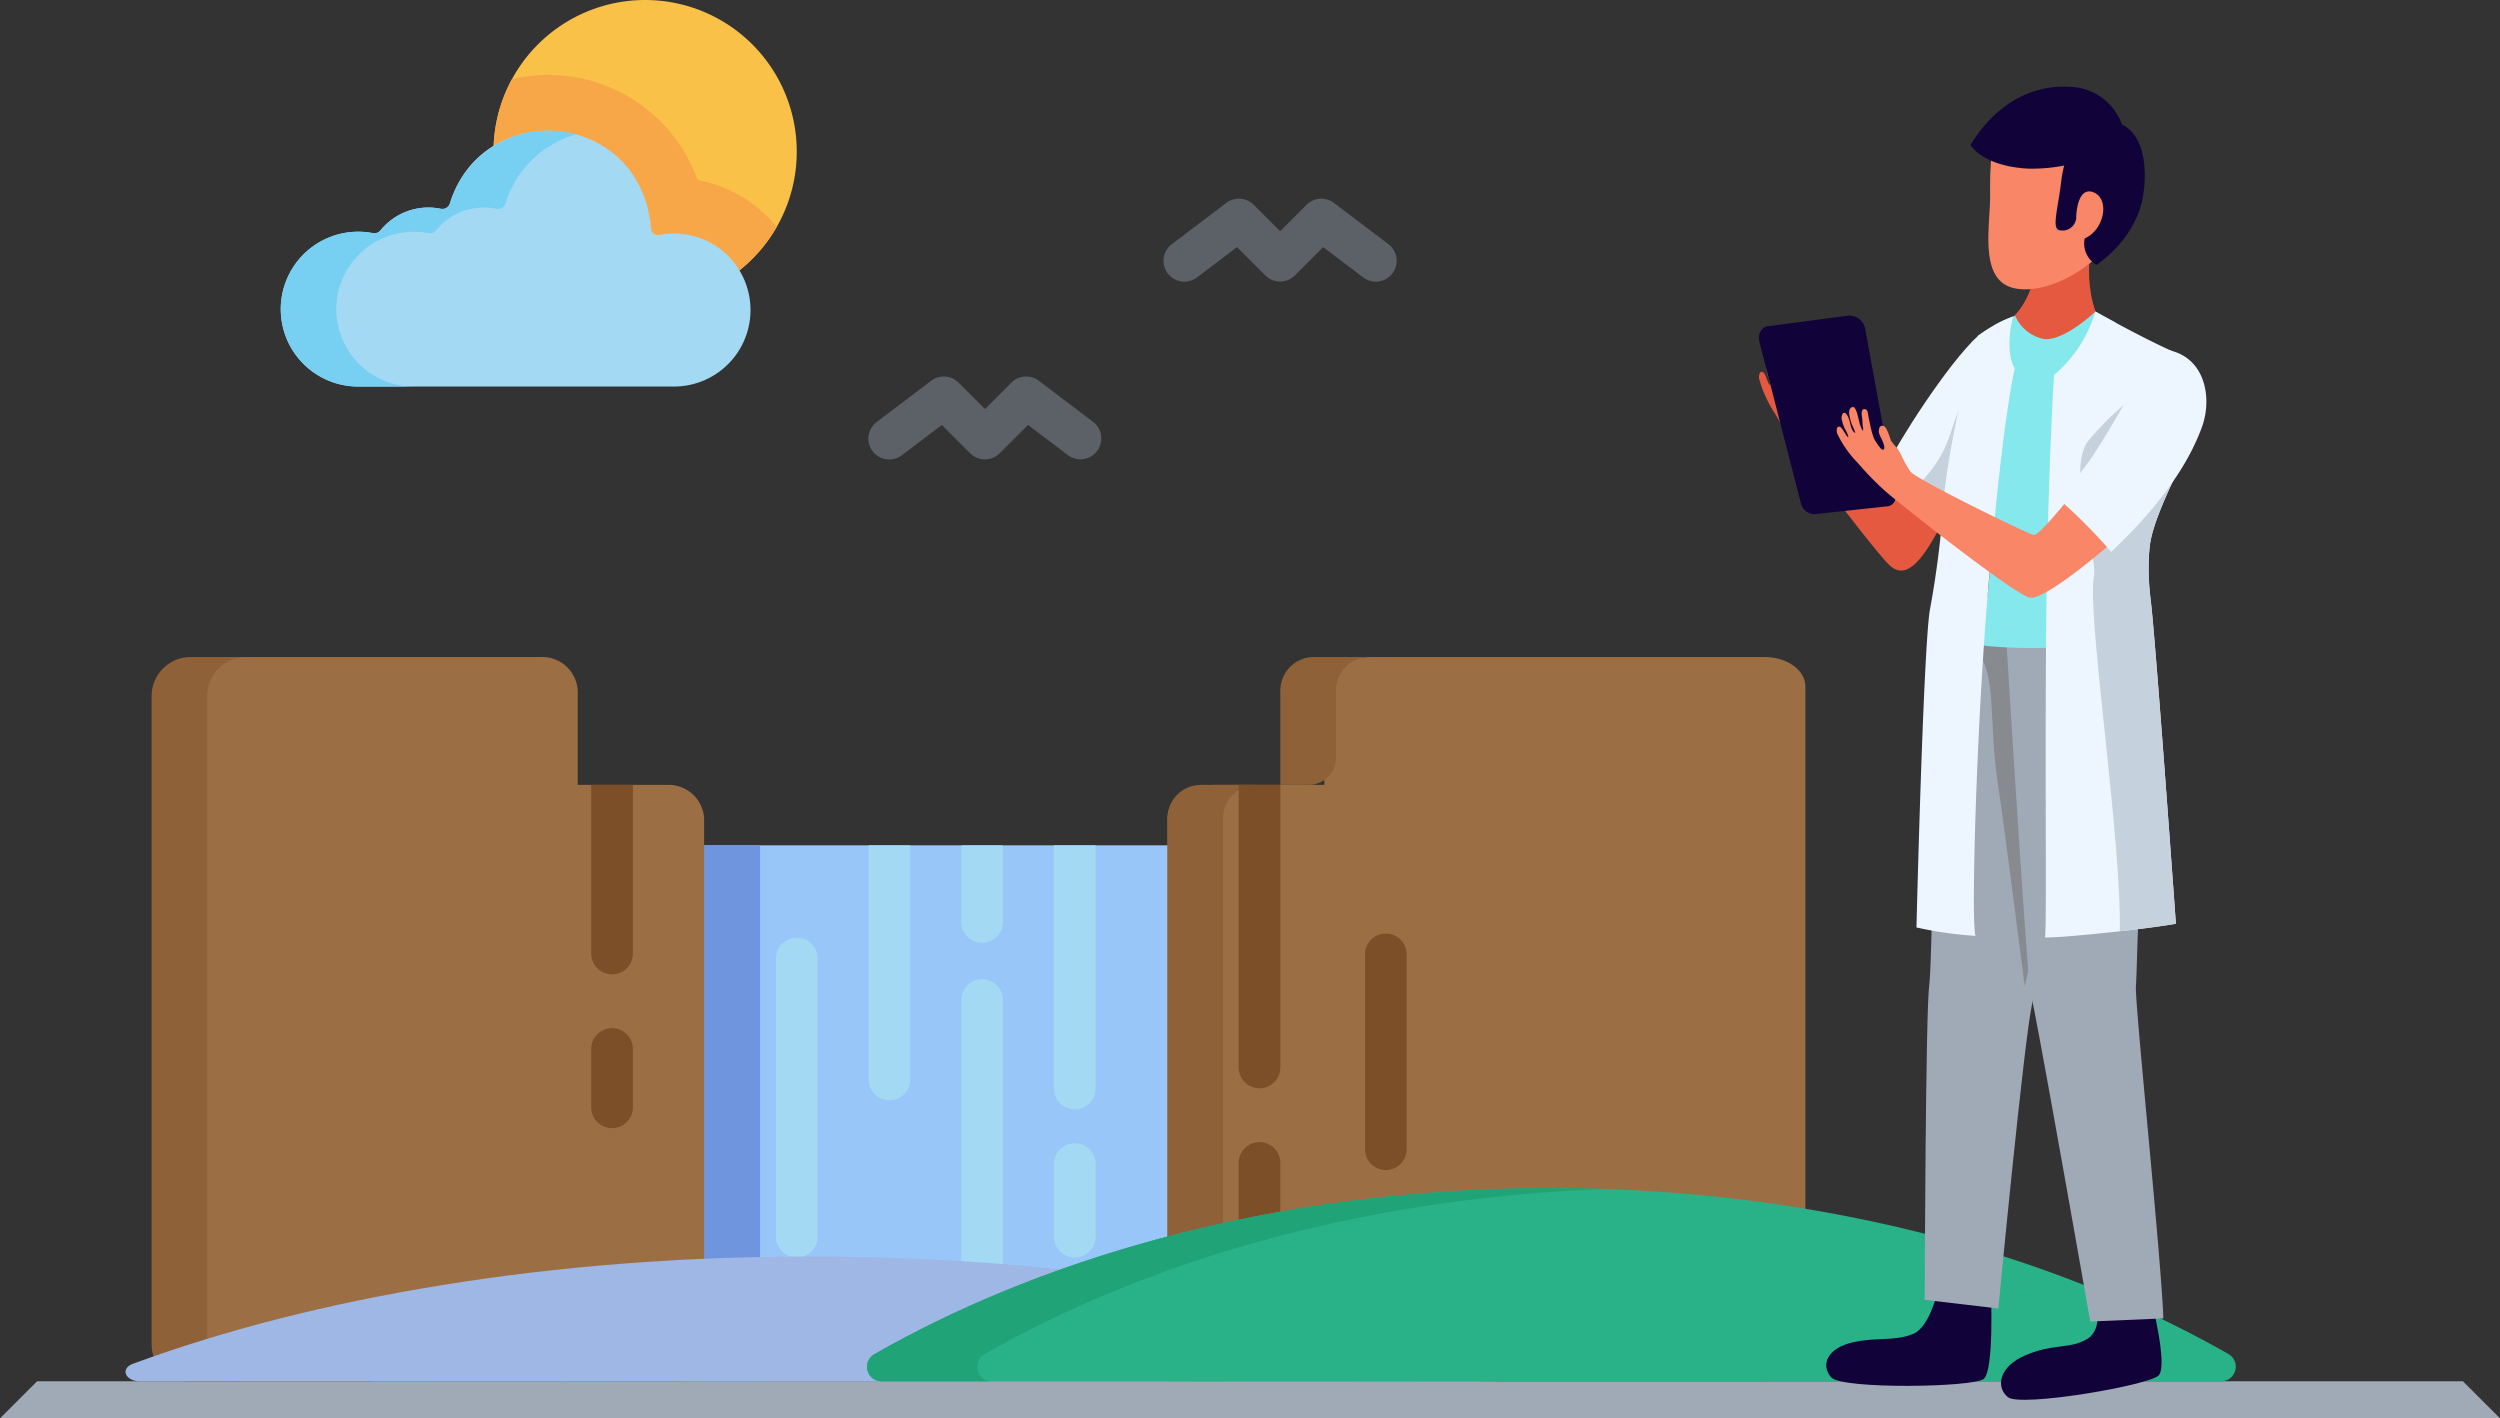 <svg xmlns="http://www.w3.org/2000/svg" xmlns:xlink="http://www.w3.org/1999/xlink" width="294.07" height="166.836" viewBox="0 0 294.07 166.836">
  <rect x="0" y="0" width="294.07" height="166.836" fill="#333333" stroke="none"/>
  <defs>
    <clipPath id="clip-path">
      <rect id="Rectángulo_40394" data-name="Rectángulo 40394" width="52.63" height="154.461" fill="none"/>
    </clipPath>
  </defs>
  <g id="Grupo_148070" data-name="Grupo 148070" transform="translate(4610 9328)">
    <path id="Trazado_190603" data-name="Trazado 190603" d="M-5908-10043.164l4.358-4.357h285.354l4.358,4.357Z" transform="translate(1298 882)" fill="#a0a9b6"/>
    <g id="waterfall" transform="translate(-4581.165 -9328)">
      <rect id="Rectángulo_40392" data-name="Rectángulo 40392" width="59.72" height="63.043" transform="translate(51.488 99.435)" fill="#99c6f9"/>
      <path id="Trazado_192034" data-name="Trazado 192034" d="M0,0H9.086V63.043H0Z" transform="translate(51.488 99.435)" fill="#6e95dd"/>
      <path id="Trazado_191764" data-name="Trazado 191764" d="M109.91,0A17.833,17.833,0,0,0,92.078,17.719a11.9,11.9,0,0,1,18.276,10.452,8.852,8.852,0,0,1,10.26,3.929A17.835,17.835,0,0,0,109.91,0Z" transform="translate(-62.858)" fill="#fac149"/>
      <path id="Trazado_191765" data-name="Trazado 191765" d="M116.087,40.135A18.651,18.651,0,0,0,94.245,28.268a17.754,17.754,0,0,0-2.167,8.411,11.9,11.9,0,0,1,18.276,10.452,8.852,8.852,0,0,1,10.26,3.929,17.926,17.926,0,0,0,4.771-5.4A15.56,15.56,0,0,0,116.087,40.135Z" transform="translate(-62.858 -18.96)" fill="#f8a748"/>
      <path id="Trazado_191766" data-name="Trazado 191766" d="M13.211,68.845A9.13,9.13,0,0,1,24.022,60.5a.946.946,0,0,0,.914-.334,7.254,7.254,0,0,1,7.082-2.525.932.932,0,0,0,1.079-.647c3.8-12.395,22.422-11.2,23.67,3.023.066.846,1.053.681,1.053.681v0a9,9,0,1,1,1.644,17.851H22.3A9.108,9.108,0,0,1,13.211,68.845Z" transform="translate(-9.005 -33.082)" fill="#a4d9f4"/>
      <path id="Trazado_191767" data-name="Trazado 191767" d="M19.749,68.794A9.13,9.13,0,0,1,30.56,60.45a.946.946,0,0,0,.914-.334,7.255,7.255,0,0,1,7.082-2.525.932.932,0,0,0,1.079-.647,12.131,12.131,0,0,1,8.3-8.1,12.108,12.108,0,0,0-14.842,8.1.932.932,0,0,1-1.079.647,7.254,7.254,0,0,0-7.082,2.525c-.586.718-1.024.055-3.2.188A9.107,9.107,0,0,0,22.3,78.5h6.539A9.108,9.108,0,0,1,19.749,68.794Z" transform="translate(-9.005 -33.031)" fill="#77cff2"/>
      <path id="Trazado_191768" data-name="Trazado 191768" d="M56.044,258.583H45.573V247.467a4.19,4.19,0,0,0-4.392-3.923H5.131A4.88,4.88,0,0,0,0,248.127v76.284a4.6,4.6,0,0,0,4.841,4.324h55.6V262.506A4.19,4.19,0,0,0,56.044,258.583Z" transform="translate(-6.452 -166.258)" fill="#9b6f43"/>
      <g id="Grupo_147704" data-name="Grupo 147704" transform="translate(40.708 92.325)">
        <path id="Trazado_191769" data-name="Trazado 191769" d="M130.731,313.221a2.452,2.452,0,0,0,2.452-2.452V290.935h-4.9v19.834A2.452,2.452,0,0,0,130.731,313.221Z" transform="translate(-128.279 -290.935)" fill="#7c4f29"/>
        <path id="Trazado_191770" data-name="Trazado 191770" d="M130.731,393.086a2.452,2.452,0,0,1-2.452-2.452v-6.757a2.452,2.452,0,1,1,4.9,0v6.757A2.452,2.452,0,0,1,130.731,393.086Z" transform="translate(-128.279 -352.709)" fill="#7c4f29"/>
      </g>
      <path id="Trazado_191771" data-name="Trazado 191771" d="M416.919,324.785V246.992c0-1.9-2.145-3.448-4.792-3.448H365.79c-3,0-5.453,1.765-5.453,3.923v11.116h-13c-3,0-5.453,1.765-5.453,3.923v66.229h69.544C414.46,328.736,416.919,326.967,416.919,324.785Z" transform="translate(-233.39 -166.258)" fill="#9b6f43"/>
      <g id="Grupo_147705" data-name="Grupo 147705" transform="translate(0 77.286)">
        <path id="Trazado_191772" data-name="Trazado 191772" d="M6.539,324.412V248.127a4.583,4.583,0,0,1,4.583-4.583H4.583A4.583,4.583,0,0,0,0,248.127v76.284a4.324,4.324,0,0,0,4.324,4.324h6.539A4.324,4.324,0,0,1,6.539,324.412Z" transform="translate(-11 -243.544)" fill="#8e6138"/>
        <path id="Trazado_191773" data-name="Trazado 191773" d="M390.26,247.467a3.935,3.935,0,0,1,3.923-3.923h-6.539a3.935,3.935,0,0,0-3.923,3.923v11.116h3.349a3.19,3.19,0,0,0,3.19-3.19Z" transform="translate(-261.951 -243.544)" fill="#8e6138"/>
        <path id="Trazado_191774" data-name="Trazado 191774" d="M352.346,290.935h-6.539a3.935,3.935,0,0,0-3.923,3.923v66.229h6.539V294.858A3.935,3.935,0,0,1,352.346,290.935Z" transform="translate(-233.391 -275.896)" fill="#8e6138"/>
      </g>
      <g id="Grupo_147706" data-name="Grupo 147706" transform="translate(116.865 92.326)">
        <path id="Trazado_191775" data-name="Trazado 191775" d="M370.718,326.627a2.452,2.452,0,0,0,2.452-2.452V290.936h-4.9v33.238A2.452,2.452,0,0,0,370.718,326.627Z" transform="translate(-368.266 -290.936)" fill="#7c4f29"/>
        <path id="Trazado_191776" data-name="Trazado 191776" d="M370.718,435.326a2.452,2.452,0,0,1-2.452-2.452v-6.757a2.452,2.452,0,1,1,4.9,0v6.757A2.452,2.452,0,0,1,370.718,435.326Z" transform="translate(-368.266 -381.545)" fill="#7c4f29"/>
      </g>
      <g id="Grupo_147707" data-name="Grupo 147707" transform="translate(62.434 99.435)">
        <path id="Trazado_191777" data-name="Trazado 191777" d="M199.2,384.962a2.452,2.452,0,0,1-2.452-2.452v-32.8a2.452,2.452,0,0,1,4.9,0v32.8A2.452,2.452,0,0,1,199.2,384.962Z" transform="translate(-196.743 -336.492)" fill="#a4d9f4"/>
        <path id="Trazado_191778" data-name="Trazado 191778" d="M231.1,313.341v27.436a2.452,2.452,0,1,0,4.9,0V313.341h-4.9Z" transform="translate(-220.194 -313.341)" fill="#a4d9f4"/>
        <path id="Trazado_191779" data-name="Trazado 191779" d="M267.9,403.9a2.452,2.452,0,0,1-2.452-2.452V365.759a2.452,2.452,0,1,1,4.9,0v35.693A2.452,2.452,0,0,1,267.9,403.9Z" transform="translate(-243.647 -347.45)" fill="#a4d9f4"/>
        <path id="Trazado_191780" data-name="Trazado 191780" d="M299.8,341.838a2.452,2.452,0,1,0,4.9,0v-28.5h-4.9Z" transform="translate(-267.099 -313.34)" fill="#a4d9f4"/>
        <path id="Trazado_191781" data-name="Trazado 191781" d="M302.255,437.42a2.452,2.452,0,0,1-2.452-2.452V426.55a2.452,2.452,0,1,1,4.9,0v8.418A2.452,2.452,0,0,1,302.255,437.42Z" transform="translate(-267.098 -388.95)" fill="#a4d9f4"/>
      </g>
      <path id="Trazado_191782" data-name="Trazado 191782" d="M417.546,373.636a2.452,2.452,0,0,1-2.452-2.452V348.161a2.452,2.452,0,0,1,4.9,0v23.023A2.452,2.452,0,0,1,417.546,373.636Z" transform="translate(-283.368 -236.002)" fill="#7c4f29"/>
      <path id="Trazado_191783" data-name="Trazado 191783" d="M265.45,313.833v8.418a2.452,2.452,0,1,0,4.9,0c0-9.175.02-8.569-.05-8.911h-4.8A2.455,2.455,0,0,0,265.45,313.833Z" transform="translate(-181.212 -213.905)" fill="#a4d9f4"/>
      <g id="Grupo_147708" data-name="Grupo 147708" transform="translate(15.081 151.172)">
        <path id="Trazado_191784" data-name="Trazado 191784" d="M58.828,476.374A11.306,11.306,0,0,0,47.522,487.68H70.133A11.305,11.305,0,0,0,58.828,476.374Z" transform="translate(-47.522 -476.374)" fill="#4ce079"/>
        <path id="Trazado_191785" data-name="Trazado 191785" d="M126.244,485.927a8.274,8.274,0,0,0-8.274,8.274h16.548A8.274,8.274,0,0,0,126.244,485.927Z" transform="translate(-95.614 -482.895)" fill="#4ce079"/>
        <path id="Trazado_191786" data-name="Trazado 191786" d="M353.189,476.374a11.306,11.306,0,0,0-11.306,11.306h22.611A11.305,11.305,0,0,0,353.189,476.374Z" transform="translate(-248.47 -476.374)" fill="#4ce079"/>
        <path id="Trazado_191787" data-name="Trazado 191787" d="M420.605,485.927a8.274,8.274,0,0,0-8.274,8.274h16.548A8.274,8.274,0,0,0,420.605,485.927Z" transform="translate(-296.563 -482.895)" fill="#4ce079"/>
      </g>
      <g id="Grupo_147709" data-name="Grupo 147709" transform="translate(15.081 151.172)">
        <path id="Trazado_191788" data-name="Trazado 191788" d="M62.1,476.856a11.308,11.308,0,0,0-14.575,10.823h6.539A11.309,11.309,0,0,1,62.1,476.856Z" transform="translate(-47.523 -476.374)" fill="#32cc65"/>
        <path id="Trazado_191789" data-name="Trazado 191789" d="M129.514,486.6a8.276,8.276,0,0,0-11.544,7.6h6.539A8.275,8.275,0,0,1,129.514,486.6Z" transform="translate(-95.614 -482.895)" fill="#32cc65"/>
        <path id="Trazado_191790" data-name="Trazado 191790" d="M356.459,476.856a11.308,11.308,0,0,0-14.574,10.823h6.539A11.308,11.308,0,0,1,356.459,476.856Z" transform="translate(-248.472 -476.374)" fill="#32cc65"/>
        <path id="Trazado_191791" data-name="Trazado 191791" d="M423.875,486.6a8.276,8.276,0,0,0-11.543,7.6h6.539A8.275,8.275,0,0,1,423.875,486.6Z" transform="translate(-296.564 -482.895)" fill="#32cc65"/>
      </g>
      <g id="Grupo_147710" data-name="Grupo 147710" transform="translate(73.336 23.368)">
        <path id="Trazado_191792" data-name="Trazado 191792" d="M257.515,144.9l-6.4-4.846a2.453,2.453,0,0,0-3.214.221l-3.112,3.112-3.112-3.112a2.452,2.452,0,0,0-3.215-.221l-6.4,4.846a2.452,2.452,0,1,0,2.961,3.909l4.693-3.556,3.335,3.335a2.453,2.453,0,0,0,3.468,0l3.335-3.335,4.694,3.556a2.452,2.452,0,0,0,2.961-3.909Z" transform="translate(-231.096 -118.637)" fill="#5c6168"/>
        <path id="Trazado_191793" data-name="Trazado 191793" d="M366.9,78.981l-6.4-4.846a2.453,2.453,0,0,0-3.214.221l-3.112,3.112-3.112-3.112a2.453,2.453,0,0,0-3.214-.221l-6.4,4.846a2.452,2.452,0,1,0,2.961,3.909l4.694-3.556,3.335,3.335a2.453,2.453,0,0,0,3.468,0l3.335-3.335,4.694,3.556a2.452,2.452,0,1,0,2.961-3.909Z" transform="translate(-305.768 -73.637)" fill="#5c6168"/>
      </g>
    </g>
    <g id="ciudad" transform="translate(-4509 -9327.521)">
      <path id="Trazado_191966" data-name="Trazado 191966" d="M162.416,454.87c1.748,0,2.365-1.51.845-2.071-21.3-7.854-49.15-12.612-79.63-12.612-30.5,0-58.36,4.764-79.667,12.625-1.51.557-.9,2.057.839,2.057Z" transform="translate(-89.339 -292.87)" fill="#9eb7e5"/>
      <path id="Trazado_191923" data-name="Trazado 191923" d="M162.416,462.909a1.717,1.717,0,0,0,.845-3.2c-21.3-12.154-49.15-19.518-79.63-19.518-30.5,0-58.36,7.372-79.667,19.538a1.706,1.706,0,0,0,.839,3.184Z" transform="translate(-2.123 -300.909)" fill="#29b288"/>
      <path id="Trazado_191924" data-name="Trazado 191924" d="M16.924,459.724c19.787-11.3,45.231-18.458,73.187-19.423q-3.219-.111-6.48-.116c-30.5,0-58.36,7.372-79.667,19.538a1.706,1.706,0,0,0,.84,3.184h12.96A1.706,1.706,0,0,1,16.924,459.724Z" transform="translate(-2.124 -300.908)" fill="#21a378"/>
    </g>
    <g id="Grupo_147712" data-name="Grupo 147712" transform="translate(-4403.098 -9317.804)">
      <g id="Grupo_147711" data-name="Grupo 147711" transform="translate(0 0)" clip-path="url(#clip-path)">
        <path id="Trazado_191794" data-name="Trazado 191794" d="M17.416,20.867c.476-.022.633,1.329.989,1.573a3.326,3.326,0,0,0-.159-.857,4.1,4.1,0,0,1-.264-1.284,1.1,1.1,0,0,1,.142-.794c.455-.542.67.441.727.767.092.526,0,1.461.456,1.822.062.05-.07-.587-.114-.712a4.029,4.029,0,0,1-.174-.909c-.043-.46-.2-1.588.523-1.6.456-.007.466,1.564.493,1.832a4.443,4.443,0,0,0,.232,1.317c.2-.12.1-.553.132-.75a8.181,8.181,0,0,0,.082-.888c.013-.286.02-.963.418-.923.356.037.4.393.388.675-.013.376,0,.715.018,1.093.012.224.013.458.027.685a10.735,10.735,0,0,0,.117,1.118,3.271,3.271,0,0,0,.3.939c.1.194.45,1.157.729.923.206-.174.052-.817.005-1.04-.08-.389-.358-1.018-.227-1.4.1-.3.229-.563.613-.425.486.175.565,1.737.669,2.047a10.207,10.207,0,0,0,.585,1.06,9.979,9.979,0,0,1,.373,1,14.208,14.208,0,0,0,.764,2.23c.647,1.21,5.562,5.218,6.4,5.669.3.16,1.178-1.807,2.27-4.2a47.2,47.2,0,0,0,7.209,4.035c-2.893,5.252-5.656,12.5-8.64,9.783C30.9,42.2,22.989,31.664,21.633,29.824a42.279,42.279,0,0,1-2.627-4.016,14.315,14.315,0,0,1-1.89-4.147c-.038-.2-.008-.779.3-.794" transform="translate(-17.1 12.674)" fill="#e45940"/>
        <path id="Trazado_191795" data-name="Trazado 191795" d="M13.763,32.5c.857-2,6.849-11.6,10.62-15.028l2.967,3.219c2.091,2.606-.58,8.785-1.442,9.484-.73.59-3.515,6.423-4.245,7.177-3.47-2.106-7.9-4.852-7.9-4.852" transform="translate(1.493 11.733)" fill="#edf6ff"/>
        <path id="Trazado_191796" data-name="Trazado 191796" d="M17.289,28.613a64.33,64.33,0,0,1,4.458-10.425l1.867,2.027c2.093,2.606-.578,8.785-1.441,9.482-.73.592-3.517,6.425-4.245,7.179-1.349-.819-2.841-1.733-4.164-2.546a14.267,14.267,0,0,0,3.525-5.718" transform="translate(5.229 12.212)" fill="#c6d1de"/>
        <path id="Trazado_191797" data-name="Trazado 191797" d="M28.428,39.475l8.4-.911a1.112,1.112,0,0,0,1.1-1.329L34.384,17.816a1.936,1.936,0,0,0-1.984-1.7l-9.485,1.25c-.827.11-1.254,1.01-.959,2l4.872,18.952a1.688,1.688,0,0,0,1.6,1.162" transform="translate(-21.861 10.812)" fill="#110239"/>
        <path id="Trazado_191798" data-name="Trazado 191798" d="M10.3,9.633l6.8,1.06s-1.91,6.042,1.02,11.2c0,0-4.887,5.293-8.3,3.893-3.642-1.5-2.283-5.173-2.283-5.173s3.709-2.94,2.761-10.978" transform="translate(22.339 6.468)" fill="#e45940"/>
        <path id="Trazado_191799" data-name="Trazado 191799" d="M20.931,85.739s1.834,7.274.787,8.459S5.429,97.984,3.958,96.775s-1.013-3.624,2.093-4.937c3.329-1.407,5.143-.689,7.19-1.87s1.031-4.52,1.031-4.52Z" transform="translate(25.319 57.372)" fill="#110239"/>
        <path id="Trazado_191800" data-name="Trazado 191800" d="M34.51,84.984s.366,9.124-.849,10.134-16.677,1.245-17.944-.174-.533-3.445,2.6-4.138c2.816-.623,4.917-.072,7.09-1,1.907-.814,2.86-5.091,2.86-5.091Z" transform="translate(-7.214 56.878)" fill="#110239"/>
        <path id="Trazado_191801" data-name="Trazado 191801" d="M8.447,40.784l19.875-3.533S20.8,78.171,19.8,82.889s-3.965,35.822-3.965,35.822L7.17,117.693s.1-34,.538-37.019.739-39.89.739-39.89" transform="translate(12.324 25.011)" fill="#a0a9b6"/>
        <path id="Trazado_191802" data-name="Trazado 191802" d="M11.7,57.211c-.984-6.417-.321-11.4-1.738-14.531-.563-1.242-2.4-.919-2.811-2.188a3.894,3.894,0,0,0,.617-.976l16.505-2.472s-7.485,35.274-9.429,43.927c0,0-2.358-18.638-3.144-23.759" transform="translate(16.415 24.872)" fill="#878b90"/>
        <path id="Trazado_191803" data-name="Trazado 191803" d="M3.031,38.178l15.96,4.063a30.486,30.486,0,0,1,.966,13.236c-1.315,8.879-1.444,22.807-1.6,24.7s2.983,31.894,3.226,39.074l-8.6.366S6.384,82.024,6,81.2,3.031,38.178,3.031,38.178" transform="translate(25.985 25.634)" fill="#a0a9b6"/>
        <path id="Trazado_191804" data-name="Trazado 191804" d="M7.806,38.594c.012-7.134.745-14.068.311-21.118a11.973,11.973,0,0,1,2.527-1.148,4.668,4.668,0,0,0,3.345,2.724c2.357.318,6.1-3.229,6.1-3.229s.944.535,2.323,1.28c.157,1.267.356,2.515.562,3.756-1.578,5.206-3.883,10.157-5.118,15.484-1.447,6.238.314,12.616-.6,18.884a60.481,60.481,0,0,1-8.808.037c-.8-.059-1.591-.155-2.372-.274C7.843,49.729,7.8,44.436,7.806,38.594" transform="translate(19.5 10.624)" fill="#84e8ed"/>
        <path id="Trazado_191805" data-name="Trazado 191805" d="M2.1,49.2c.15-10.837.548-20.518.879-25.909a15.316,15.316,0,0,0,4.844-7.441l.023-.023s5.24,2.965,9.123,4.7c-.941,3.116.069,5.484.055,8.589a18.833,18.833,0,0,0,.674,5.063c-1.578,3.378-3.107,6.682-3.44,9.061a26.854,26.854,0,0,0,.11,6.739c.563,4.608,2.943,37.859,2.943,37.859s-4.349.779-12.855,1.494c-.752.064-1.631.1-2.551.129.257-.811-.058-21.951.194-40.261" transform="translate(31.733 10.625)" fill="#edf6ff"/>
        <path id="Trazado_191806" data-name="Trazado 191806" d="M15.081,50.593a110.982,110.982,0,0,0,1.514-11.62c.336-6.724,3.689-20.236,4.242-20.625a16.468,16.468,0,0,1,4.021-2.175c-.488,1.76-.73,4.586.181,6.091-.866,4.145-1.862,11.454-3.1,25.782-1.419,16.469-2.064,39.994-1.493,40.983a44.009,44.009,0,0,1-6.96-.989s.8-32.842,1.59-37.446" transform="translate(5.042 10.859)" fill="#edf6ff"/>
        <path id="Trazado_191807" data-name="Trazado 191807" d="M13.558,30.835l0,.005c-1.574,3.38-3.1,6.687-3.438,9.067-.077.547-.12,1.122-.144,1.71-.008.2,0,.411-.005.617-.005.4-.008.791.005,1.2,0,.064,0,.124,0,.187.008.182.028.369.038.553.022.374.045.745.079,1.122.023.261.05.518.079.779.022.192.035.386.058.577.565,4.608,2.942,37.858,2.942,37.858s-2.231.4-6.6.888c.192-11.058-3.864-37.139-3.052-41.682C4.021,40.9.079,30.953,3,27.535c1.686-1.974,5.208-5.634,7.933-6.4.612-.172,1.095-.276,1.529-.356.1,1.615.433,3.182.425,5,0,.456.012.9.042,1.337a19.22,19.22,0,0,0,.63,3.712" transform="translate(35.875 13.953)" fill="#c6d1de"/>
        <path id="Trazado_191808" data-name="Trazado 191808" d="M34.908,29.1s-6.582,8.742-7.433,8.506S13.791,31.128,13,30.142a12.614,12.614,0,0,1-1.065-1.91,8.316,8.316,0,0,0-.5-.851,8.747,8.747,0,0,1-.71-.861c-.147-.266-.47-1.7-.946-1.762-.379-.045-.455.229-.5.53-.062.386.3.911.435,1.257.079.2.323.762.16.969-.221.279-.7-.54-.822-.7a2.9,2.9,0,0,1-.431-.809,9.6,9.6,0,0,1-.287-1.016c-.05-.209-.087-.425-.134-.632-.077-.349-.145-.66-.192-1.015-.035-.266-.132-.588-.466-.545-.376.048-.274.682-.239.951a8.471,8.471,0,0,1,.065.846c.005.191.167.57,0,.727a4.135,4.135,0,0,1-.426-1.175c-.067-.246-.326-1.707-.747-1.6-.67.167-.346,1.185-.231,1.6a3.665,3.665,0,0,0,.306.809c.06.107.286.672.219.638-.48-.237-.543-1.128-.714-1.6-.105-.292-.461-1.162-.8-.557a1.065,1.065,0,0,0-.005.771,3.758,3.758,0,0,0,.45,1.14,3,3,0,0,1,.284.764c-.369-.15-.73-1.374-1.168-1.25-.284.082-.221.625-.152.807a12.6,12.6,0,0,0,2.415,3.45A36.432,36.432,0,0,0,9.865,32.29c1.548,1.419,15.178,12.181,17.129,12.664s10.6-7.164,13.1-9.392-5.186-6.46-5.186-6.46" transform="translate(4.822 15.134)" fill="#f88667"/>
        <path id="Trazado_191809" data-name="Trazado 191809" d="M13.095,18.554c-2-.426-4.77,5.964-8.655,11.962A33.338,33.338,0,0,1,0,35.982c.127.105.261.2.383.308A62.471,62.471,0,0,1,6.3,42.27c3.741-3.5,8.6-8.867,10.7-14.749,1.19-3.341.381-8.055-3.906-8.967" transform="translate(35.132 12.444)" fill="#edf6ff"/>
        <path id="Trazado_191810" data-name="Trazado 191810" d="M17.205,3.241S7.472,1.767,6.353,2.847s-1.305,5-1.26,8.309S3.745,20.8,7.611,21.976s11.242-2.44,13.854-9c3.326-8.354-3.594-9.637-4.26-9.733" transform="translate(22.098 1.646)" fill="#f88667"/>
        <path id="Trazado_191811" data-name="Trazado 191811" d="M10.4,2.46s-4.6.155-5.41,7.09c-.364,3.126-1.15,5.534-.187,5.69a1.623,1.623,0,0,0,1.959-1.4c0-.9.281-3.844,2.114-3.027s1.213,4.364-1.118,5.39a2.922,2.922,0,0,0,1.384,3.109s4.85-3.052,5.549-8.5S13.335,2.3,10.4,2.46" transform="translate(30.555 1.648)" fill="#110239"/>
        <path id="Trazado_191812" data-name="Trazado 191812" d="M23.794,4.721a6.675,6.675,0,0,0-6.218-4.7C12.445-.316,8.342,2.763,5.885,6.868c0,0,1.4,2.455,6.684,2.766a19.372,19.372,0,0,0,8.055-1.493,5.72,5.72,0,0,0,3.171-3.42" transform="translate(18.999 0.001)" fill="#110239"/>
      </g>
    </g>
  </g>
</svg>
